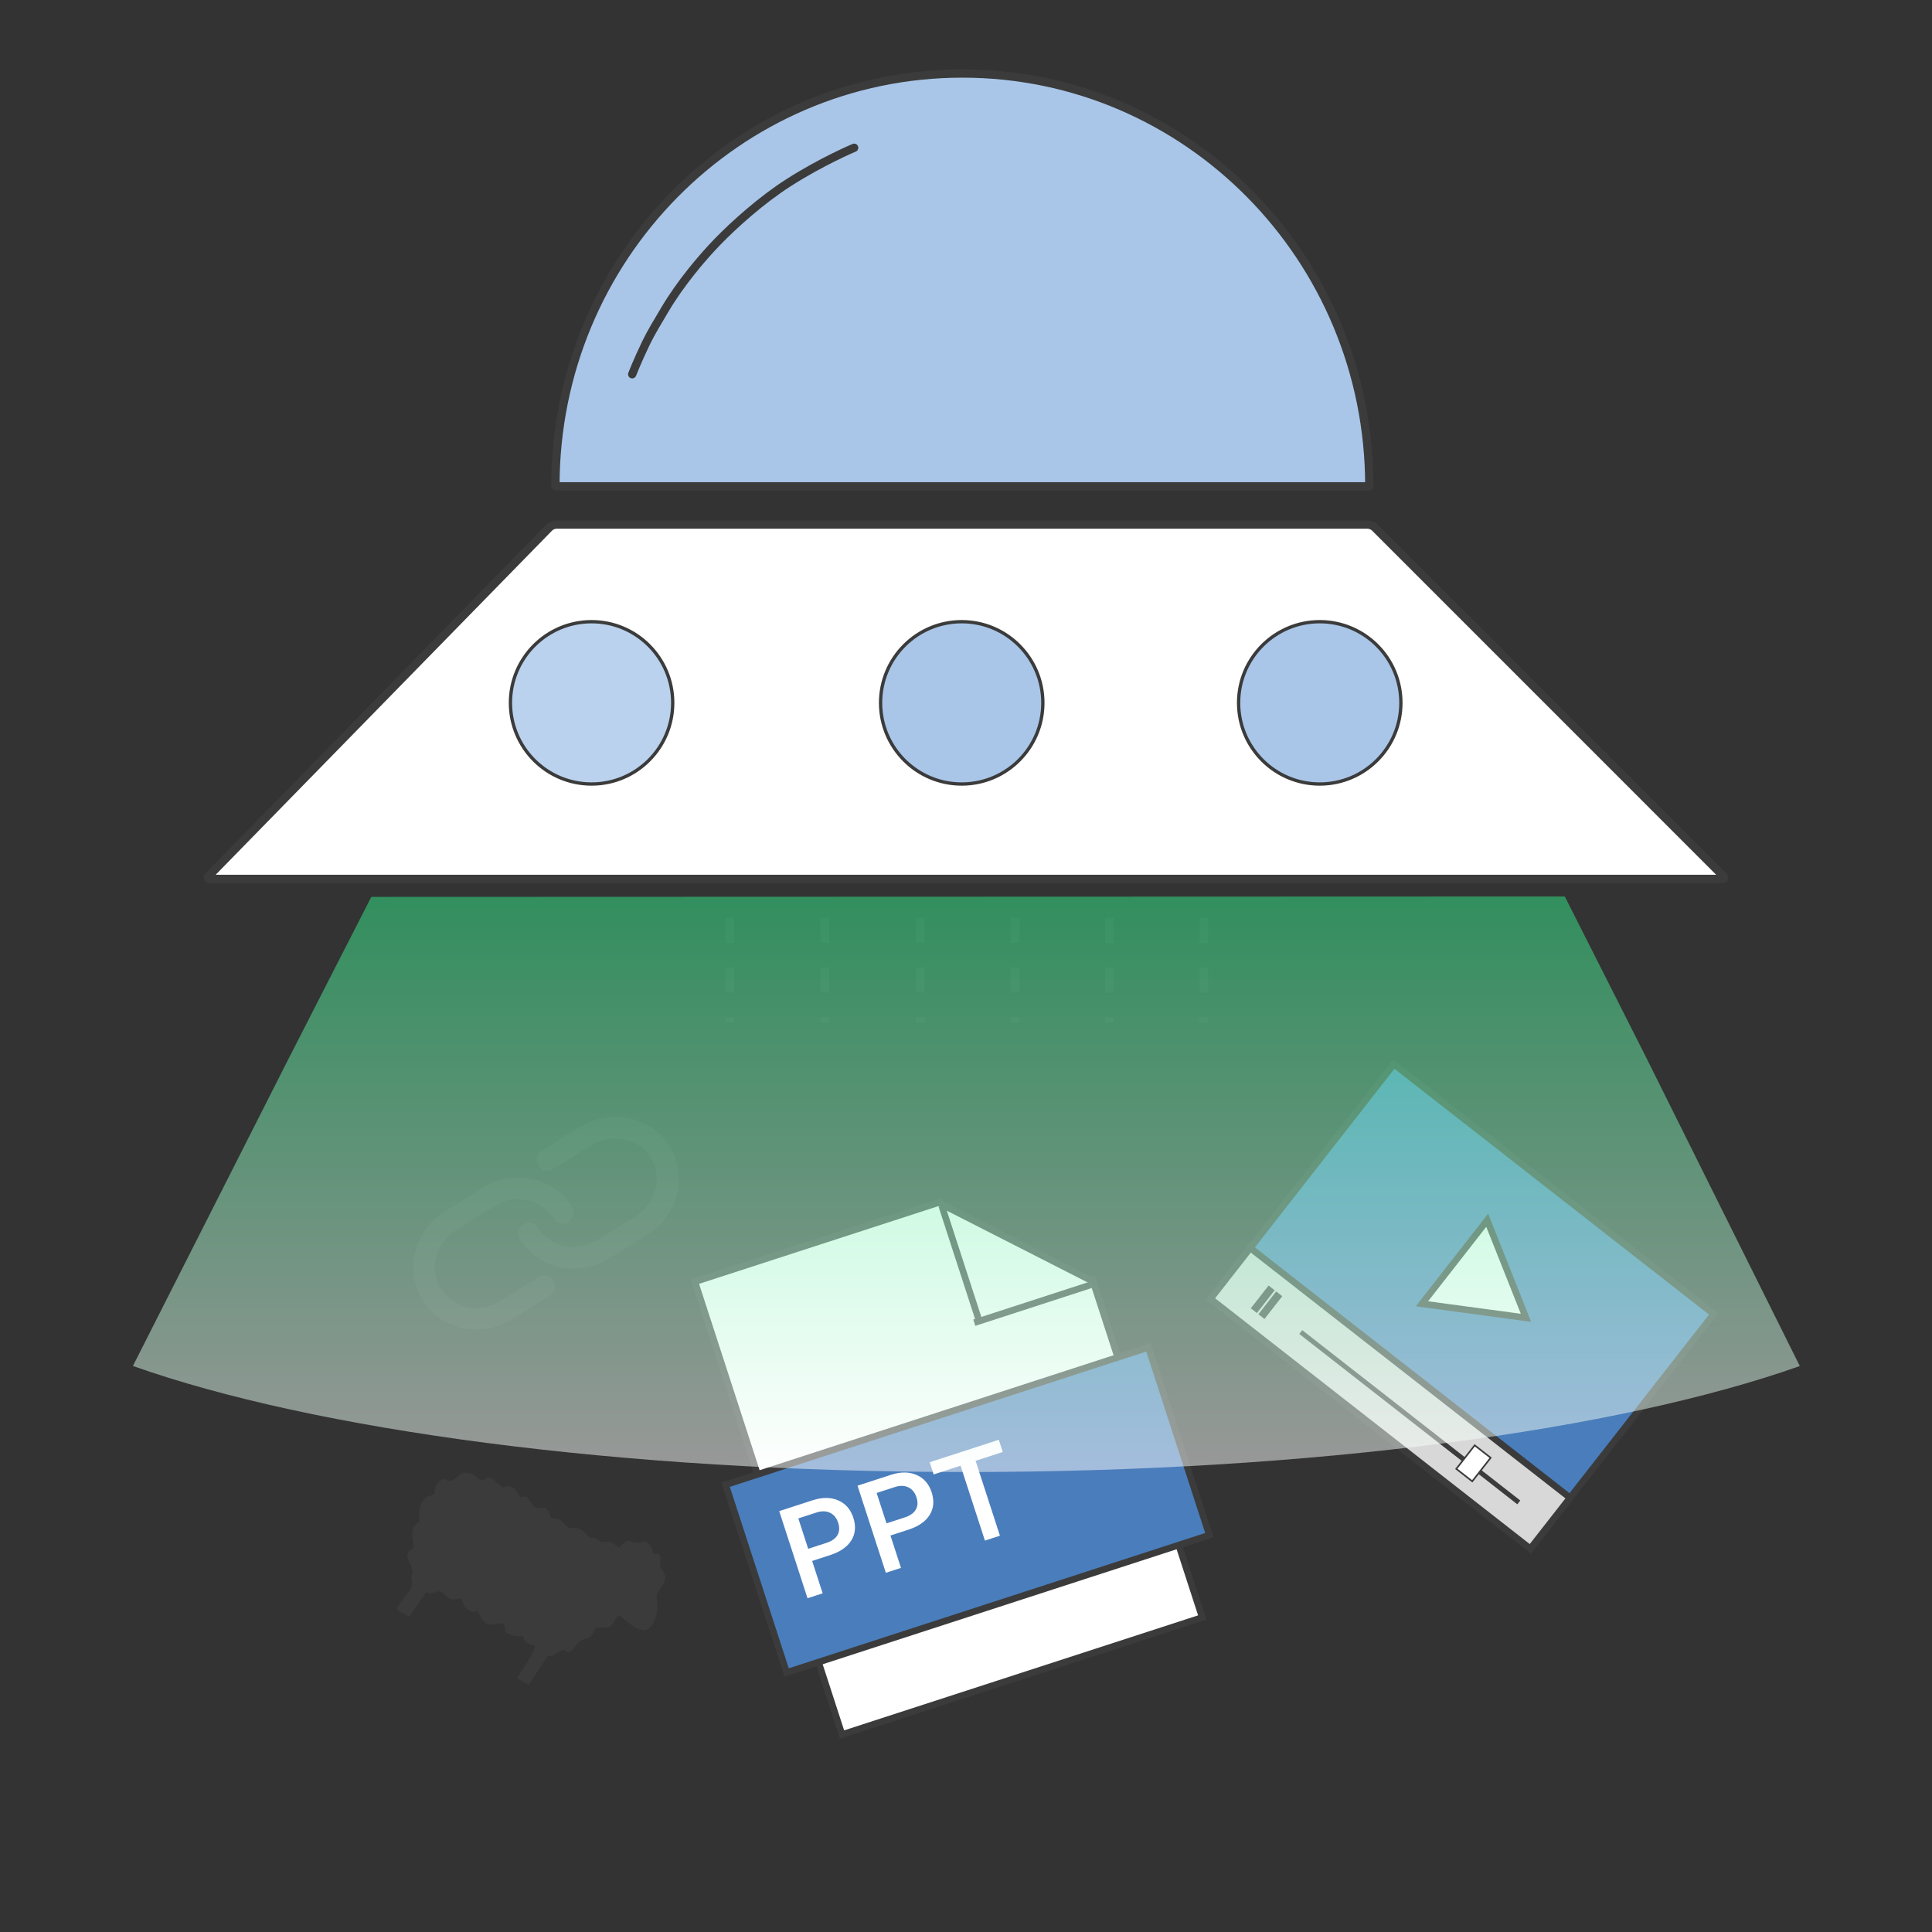 <?xml version="1.0" encoding="UTF-8" standalone="no"?>
<svg width="2331px" height="2331px" viewBox="0 0 2331 2331" version="1.1" xmlns="http://www.w3.org/2000/svg" xmlns:xlink="http://www.w3.org/1999/xlink" xmlns:sketch="http://www.bohemiancoding.com/sketch/ns">
    <rect x="0" y="0" width="2331" height="2331" fill="#333333" stroke="none"/>
    <!-- Generator: Sketch 3.3.2 (12043) - http://www.bohemiancoding.com/sketch -->
    <title>step2 copy 6</title>
    <desc>Created with Sketch.</desc>
    <defs>
        <linearGradient x1="50%" y1="0%" x2="50%" y2="100%" id="linearGradient-1">
            <stop stop-color="#32EB8A" offset="0%"></stop>
            <stop stop-color="#FFFFFF" offset="100%"></stop>
        </linearGradient>
    </defs>
    <g id="Page-1" stroke="none" stroke-width="1" fill="none" fill-rule="evenodd" sketch:type="MSPage">
        <g id="ppt-icon-copy" sketch:type="MSLayerGroup" transform="translate(798, 1392)">
            <g transform="translate(345.545, 357.081) rotate(-18) translate(-345.545, -357.081) translate(76.545, 69.081)" sketch:type="MSShapeGroup">
                <path d="M352,1 L41.416,1 L41.416,575.416 L498.423,575.416 L498.423,147.328 L496.928,147.328 L496.927,147.669 L351.196,1.938 L352,1.936 L352,1 Z" id="Rectangle-7" stroke="#3B3B3B" stroke-width="8" fill="#FFFFFF"></path>
                <path d="M352.998,10.331 L352.998,149.671" id="Line" stroke="#3B3B3B" stroke-width="8" stroke-linecap="square"></path>
                <path d="M490.651,152.162 L350.751,152.162" id="Line" stroke="#3B3B3B" stroke-width="8" stroke-linecap="square"></path>
                <rect id="Rectangle-10" stroke="#3B3B3B" stroke-width="8" fill="#4A7DBB" x="1" y="245.399" width="536.284" height="238.172"></rect>
                <path d="M71.852,365.093 L71.852,406.155 L52.649,406.155 L52.649,295.644 L94.926,295.644 C107.272,295.644 117.076,298.857 124.337,305.283 C131.598,311.71 135.229,320.21 135.229,330.786 C135.229,341.614 131.674,350.039 124.565,356.061 C117.456,362.082 107.5,365.093 94.698,365.093 L71.852,365.093 Z M71.852,349.685 L94.926,349.685 C101.757,349.685 106.969,348.079 110.561,344.866 C114.154,341.652 115.95,337.01 115.95,330.938 C115.95,324.967 114.129,320.198 110.485,316.63 C106.842,313.063 101.833,311.229 95.457,311.128 L71.852,311.128 L71.852,349.685 Z M171.206,365.093 L171.206,406.155 L152.003,406.155 L152.003,295.644 L194.28,295.644 C206.626,295.644 216.43,298.857 223.691,305.283 C230.953,311.71 234.583,320.21 234.583,330.786 C234.583,341.614 231.028,350.039 223.919,356.061 C216.81,362.082 206.854,365.093 194.052,365.093 L171.206,365.093 Z M171.206,349.685 L194.28,349.685 C201.111,349.685 206.323,348.079 209.915,344.866 C213.508,341.652 215.304,337.01 215.304,330.938 C215.304,324.967 213.483,320.198 209.839,316.63 C206.196,313.063 201.187,311.229 194.811,311.128 L171.206,311.128 L171.206,349.685 Z M331.205,311.128 L296.746,311.128 L296.746,406.155 L277.695,406.155 L277.695,311.128 L243.539,311.128 L243.539,295.644 L331.205,295.644 L331.205,311.128 Z" id="PPT" fill="#FFFFFF"></path>
            </g>
        </g>
        <g id="link_icon-copy-2" sketch:type="MSLayerGroup" transform="translate(658.305, 1476.361) rotate(-77) translate(-658.305, -1476.361) translate(511.442, 1329.935)" fill="#3B3B3B">
            <g id="Group" transform="translate(0.927, 0)" sketch:type="MSShapeGroup">
                <path d="M43.159,114.515 C33.075,104.429 27.099,90.981 26.725,76.786 C26.352,62.965 31.581,50.264 40.918,40.925 C50.255,31.586 62.953,26.357 76.772,26.73 C90.965,27.104 104.036,32.707 114.494,43.166 L152.216,80.895 C173.131,101.814 174.251,134.686 154.457,154.485 C149.228,159.714 149.228,167.932 154.457,172.789 C157.071,175.403 160.432,176.524 163.794,176.524 C167.155,176.524 170.516,175.403 173.131,172.789 C203.009,142.905 201.889,93.222 170.89,62.218 L133.168,24.863 C118.229,9.92 98.434,1.329 77.893,0.955 C56.978,0.208 37.183,8.053 22.617,22.621 C8.051,37.19 0.208,56.614 0.955,77.907 C1.329,98.826 9.919,118.25 24.858,133.192 L62.58,170.921 C67.809,176.151 76.025,176.151 80.88,170.921 C86.109,165.691 86.109,157.473 80.88,152.617 L43.159,114.515 L43.159,114.515 Z" id="Shape"></path>
                <path d="M268.369,160.088 L230.647,122.359 C225.418,117.13 217.202,117.13 212.347,122.359 C207.118,127.589 207.118,135.807 212.347,140.663 L250.068,178.392 C260.152,188.478 266.128,201.926 266.502,216.121 C266.875,229.942 261.646,242.643 252.309,251.981 C242.972,261.32 230.274,266.55 216.455,266.176 C202.263,265.803 189.191,260.2 178.733,249.74 L141.011,212.385 C120.096,191.466 118.976,158.594 138.77,138.795 C143.999,133.566 143.999,125.348 138.77,120.492 C133.542,115.262 125.325,115.262 120.47,120.492 C90.591,150.376 91.711,200.058 122.711,231.063 L160.432,268.791 C175.372,283.733 195.166,292.325 215.708,292.698 L217.575,292.698 C237.743,292.698 256.791,284.854 270.61,271.032 C285.176,256.464 293.019,237.039 292.272,215.747 C291.898,194.828 283.308,175.03 268.369,160.088 L268.369,160.088 Z" id="Shape"></path>
            </g>
        </g>
        <g id="video-icon-copy" sketch:type="MSLayerGroup" transform="translate(1763.811, 1576.51) rotate(38) translate(-1763.811, -1576.51) translate(1518.967, 1396.47)">
            <rect id="Rectangle-12" stroke="#3B3B3B" stroke-width="8" fill="#4A7DBB" sketch:type="MSShapeGroup" x="0" y="0" width="489.688" height="359.348"></rect>
            <rect id="Rectangle-13" stroke="#3B3B3B" stroke-width="8" fill="#D8D8D8" sketch:type="MSShapeGroup" x="0" y="281.431" width="489.688" height="77.917"></rect>
            <rect id="Rectangle-16" fill="#3B3B3B" sketch:type="MSShapeGroup" x="110.5" y="320.971" width="333.826" height="5.815"></rect>
            <rect id="Rectangle-17" stroke="#3B3B3B" stroke-width="2" fill="#FFFFFF" sketch:type="MSShapeGroup" x="359.997" y="302.364" width="24.426" height="36.051"></rect>
            <rect id="Rectangle-14" fill="#3B3B3B" sketch:type="MSShapeGroup" x="45.363" y="303.527" width="9.305" height="34.888"></rect>
            <rect id="Rectangle-14-Copy" fill="#3B3B3B" sketch:type="MSShapeGroup" x="56.995" y="303.527" width="9.305" height="34.888"></rect>
            <path d="M204.715,207.003 L204.715,79.08 L314.052,143.042 L204.715,207.003 Z" id="Triangle-2" stroke="#3B3B3B" stroke-width="8" fill="#FFFFFF" sketch:type="MSShapeGroup"></path>
        </g>
        <g id="Group-Copy" sketch:type="MSLayerGroup" transform="translate(248.36, 86.619)" stroke="#3B3B3B">
            <path d="M414.397,549.836 C416.327,547.861 420.128,546.26 422.89,546.26 L1401.85,546.26 C1404.611,546.26 1408.428,547.84 1410.383,549.796 L1830.752,970.241 C1832.704,972.193 1832.058,973.776 1829.286,973.776 L5.001,973.776 C2.239,973.776 1.566,972.175 3.495,970.201 L414.397,549.836 Z" id="Path-130" stroke-width="10" stroke-linecap="round" fill="#FFFFFF" sketch:type="MSShapeGroup"></path>
            <ellipse id="Oval-100" stroke-width="4" fill-opacity="0.8" fill="#A9C6E8" sketch:type="MSShapeGroup" cx="465.392" cy="761.398" rx="97.906" ry="97.924"></ellipse>
            <ellipse id="Oval-100-Copy" stroke-width="4" fill="#A9C6E8" sketch:type="MSShapeGroup" cx="911.973" cy="761.398" rx="97.906" ry="97.924"></ellipse>
            <ellipse id="Oval-100-Copy-2" stroke-width="4" fill="#A9C6E8" sketch:type="MSShapeGroup" cx="1343.94" cy="761.398" rx="97.906" ry="97.924"></ellipse>
            <g id="Oval-103-+-Path-131" transform="translate(420.368, 0.577)" stroke-width="10" sketch:type="MSShapeGroup">
                <g id="Oval-103" transform="translate(0, 0)" fill="#A9C6E8" stroke-linejoin="round">
                    <path d="M983.359,499.577 C983.359,499.387 983.359,499.196 983.359,499.006 C983.359,224.243 763.542,1.503 492.384,1.503 C221.226,1.503 1.409,224.243 1.409,499.006 C1.409,499.196 1.409,499.387 1.409,499.577 L983.359,499.577 Z"></path>
                </g>
                <path d="M94.035,364.35 C94.035,364.35 100.036,348.812 110.487,327.026 C116.489,314.516 125.078,300.395 133.791,285.747 C152.236,254.738 177.822,224.216 197.136,204.329 C217.201,183.668 249.652,154.402 282.72,133.198 C322.935,107.412 361.838,91.092 361.838,91.092" id="Path-131" stroke-linecap="round"></path>
            </g>
        </g>
        <g id="sheep_icon-copy" sketch:type="MSLayerGroup" transform="translate(635.903, 1906.777) rotate(-331) translate(-635.903, -1906.777) translate(477.555, 1796.018)" fill="#3B3B3B">
            <path d="M258.817,1.156 C260.557,0.121 262.725,0.463 264.638,0.735 C269.363,1.671 273,5.247 275.753,9.026 C277.666,7.827 279.693,6.567 281.992,6.361 C283.864,6.314 285.422,7.678 286.378,9.175 C288.165,12.051 288.769,15.567 290.915,18.238 C291.428,18.899 292.202,19.254 292.944,19.58 C295.99,20.874 298.752,22.732 301.402,24.691 C302.537,25.396 302.648,26.877 303.066,28.032 C304.57,33.029 304.029,38.289 303.535,43.39 C303.425,45.96 303.208,48.64 304.076,51.105 C305.397,54.124 307.943,56.342 309.569,59.165 C313.316,65.906 316.321,73.301 316.582,81.118 L316.582,81.396 C316.359,85.409 315.944,89.773 313.241,92.956 C311.017,95.634 307.42,96.441 304.129,96.827 C301.779,97.156 299.385,97.229 297.025,97.07 C291.01,96.2 285.032,95.083 279.016,94.187 C277.946,94.023 276.754,94.013 275.87,94.716 C274.64,95.605 274.316,97.203 274.18,98.624 C273.966,102.349 274.599,106.235 273.199,109.801 C272.484,111.713 270.782,112.963 269.216,114.14 C265.78,116.523 261.938,118.225 258.389,120.409 C257.873,120.773 257.996,121.51 257.996,122.058 C258.232,124.956 259.041,127.82 258.792,130.751 C258.726,132.64 257.939,134.51 256.527,135.773 C254.11,138.017 252.015,140.58 250.02,143.197 C249.693,143.646 249.322,144.093 249.215,144.656 C248.384,148.681 248.004,152.808 246.887,156.776 C246.254,158.805 245.578,161.017 243.92,162.45 C241.928,164.007 239.339,161.368 237.319,162.969 C233.572,165.76 232.417,170.602 229.834,174.305 C228.358,176.188 226.36,177.593 224.155,178.479 C223.114,192.308 222.189,206.14 221.336,219.982 L205.082,219.982 C205.586,211.175 206.089,202.365 206.612,193.555 C207.25,188.086 206.306,182.656 205.63,177.251 C205.576,176.099 204.277,175.007 203.16,175.532 C199.897,176.482 196.455,176.985 193.08,176.447 C190.342,175.729 188.247,173.672 186.441,171.596 C180.888,176.96 172.83,178.795 165.323,178.004 C163.841,175.707 162.831,172.849 160.28,171.52 C158.584,170.494 156.511,171.029 154.84,171.83 C151.02,173.596 148.721,177.542 144.781,179.124 C141.321,180.738 137.359,179.719 134.053,178.203 C130.507,176.494 127.207,174.273 124.029,171.953 C122.393,172.7 121.395,174.257 120.496,175.735 C117.45,176.105 114.316,177.156 111.299,176.061 C106.429,174.798 103.04,170.833 98.903,168.238 C96.115,170.327 93.844,173.238 90.471,174.431 C88.275,175.191 85.852,175.694 83.562,175.086 C80.966,174.513 78.5,173.504 75.932,172.855 C75.083,172.608 74.177,172.738 73.393,173.115 C68.885,175.159 66.481,180.172 61.79,181.909 C60.824,182.377 59.801,182.045 58.845,181.76 C57.756,193.824 56.359,205.868 55.198,217.931 C49.501,217.95 43.8,217.925 38.102,217.944 C37.856,215.868 37.167,213.792 37.51,211.684 C38.36,204.463 39.514,197.282 40.342,190.061 C40.911,184.064 37.715,178.517 33.747,174.311 C34.232,171.979 33.571,169.558 32.086,167.735 C28.185,162.513 21.508,160.324 17.783,154.941 C16.66,153.263 15.587,150.966 16.751,149.042 C17.648,146.751 19.709,144.672 19.171,142.048 C19.045,141.219 18.652,140.46 18.079,139.862 C14.713,136.102 11.878,131.906 9.115,127.697 C7.847,125.83 7.945,123.463 7.737,121.305 C7.294,117.526 10.04,114.339 10.248,110.659 C9.631,108.555 7.605,107.263 6.498,105.425 C3.981,101.039 2.216,96.121 1.973,91.023 L1.973,89.611 C2.244,87.235 2.219,84.748 3.219,82.526 C4.862,79.342 8.146,77.39 9.748,74.184 C9.049,71.121 7.398,68.384 6.708,65.327 C6.403,60.687 8.046,55.975 11.126,52.513 C13.215,52.403 15.276,52.016 17.318,51.577 C19.309,51.181 20.779,49.58 21.873,47.953 C24.085,44.646 24.491,40.513 26.527,37.124 C27.329,35.719 28.436,34.418 29.925,33.725 C32.102,32.691 34.314,31.728 36.592,30.941 C37.787,30.57 39.042,30.191 40.304,30.412 C43.117,30.836 45.876,31.554 48.689,31.994 C50.652,32.273 52.845,31.725 54.163,30.159 C55.356,28.817 55.683,26.985 55.969,25.273 C58.883,24.304 62.038,23.228 65.115,24.042 C69.416,25.026 73.673,26.168 77.987,27.08 C80.34,25.918 81.46,23.257 83.804,22.073 C86.585,20.551 89.93,21.02 92.843,21.871 C96.399,22.89 99.107,25.567 102.411,27.108 C104.723,25.722 106.514,22.944 109.477,23.073 C114.82,24.478 119.203,28.779 124.891,28.985 C128.758,28.988 130.488,24.7 134.053,23.941 C136.394,23.219 138.76,24.336 140.672,25.649 C143.016,27.285 145.178,29.162 147.38,30.978 C150.69,29.01 154.462,27.545 158.367,27.732 C162.923,28.558 167.324,30.118 171.877,30.931 C173.812,30.849 174.919,28.877 176.562,28.077 C179.903,26.504 183.6,25.687 187.287,25.684 C191.428,26.219 195.288,27.937 199.306,28.982 C201.266,28.441 202.877,26.896 204.979,26.811 C208.207,26.732 211.444,26.792 214.669,26.785 C215.931,25.77 217.089,24.542 218.633,23.937 C221.367,22.766 224.12,21.292 227.138,21.096 C230.265,21.349 233.351,22.004 236.463,22.368 C237.202,17.934 239.112,13.814 241.123,9.842 C245.027,9.124 248.872,8.007 252.638,6.763 C254.96,5.232 256.681,2.934 258.817,1.156 L258.817,1.156 Z" id="Shape" sketch:type="MSShapeGroup"></path>
        </g>
        <g id="Group" sketch:type="MSLayerGroup" transform="translate(875.5, 1107.619)" stroke="#3B3B3B" stroke-width="10" stroke-dasharray="30">
            <path d="M5,0 L5,126.145" id="Path-304-Copy-3" sketch:type="MSShapeGroup"></path>
            <path d="M120,0 L120,126.145" id="Path-304-Copy-4" sketch:type="MSShapeGroup"></path>
            <path d="M235,0 L235,126.145" id="Path-304-Copy-5" sketch:type="MSShapeGroup"></path>
            <path d="M349,0 L349,126.145" id="Path-304-Copy-6" sketch:type="MSShapeGroup"></path>
            <path d="M463,0 L463,126.145" id="Path-304-Copy-7" sketch:type="MSShapeGroup"></path>
            <path d="M577,0 L577,126.145" id="Path-304-Copy-8" sketch:type="MSShapeGroup"></path>
        </g>
        <path d="M2171.502,1648.164 C1954.04,1725.287 1584.884,1776.023 1166.072,1776.023 C747.079,1776.023 377.785,1725.243 160.36,1648.063 L350.158,1273.462 C350.173,1273.459 350.189,1273.455 350.204,1273.452 L350.204,1273.452 L391.315,1192.966 L391.315,1192.966 L447.977,1082.154 L447.894,1082.196 L447.932,1082.121 L1887.956,1081.619 L1985.293,1274.185 L2171.502,1648.164 Z" id="Path-263-Copy-5" fill-opacity="0.5" fill="url(#linearGradient-1)" sketch:type="MSShapeGroup"></path>
    </g>
</svg>